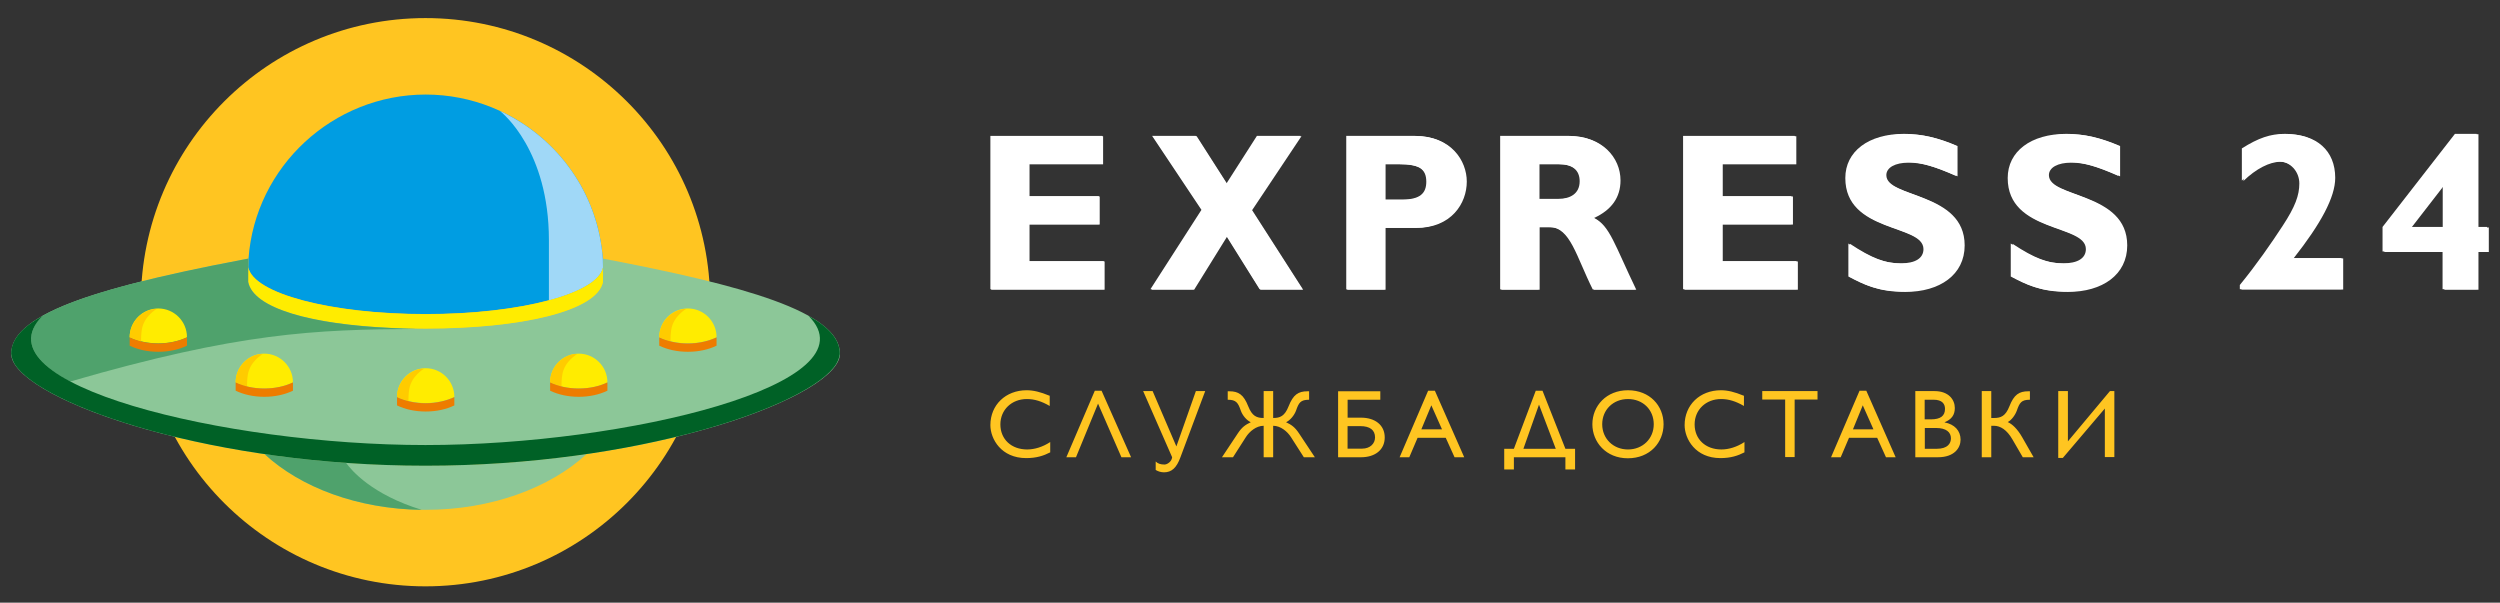 <svg width="112" height="27" viewBox="0 0 112 27" fill="none" xmlns="http://www.w3.org/2000/svg">
<rect x="0" y="0" width="112" height="27" fill="#333333" stroke="none"/>
<g id="about-express24.svg" clip-path="url(#clip0_10_114)">
<path id="Vector" fill-rule="evenodd" clip-rule="evenodd" d="M49.487 11.713H46.123V10.06H49.267V8.802H46.123V7.362H49.419V6.103H44.406V12.979H49.487V11.713Z" fill="white"/>
<path id="Vector_2" fill-rule="evenodd" clip-rule="evenodd" d="M60.357 6.103V12.98H62.074V10.212H63.441C65.028 10.212 65.712 9.106 65.712 8.135C65.712 7.195 65.005 6.096 63.426 6.096H60.357V6.103ZM62.074 7.362H62.682C63.608 7.362 63.943 7.574 63.943 8.158C63.943 8.673 63.661 8.954 62.872 8.954H62.074V7.362Z" fill="white"/>
<path id="Vector_3" fill-rule="evenodd" clip-rule="evenodd" d="M67.26 6.103V12.979H68.976V10.182H69.47C70.396 10.182 70.67 11.501 71.406 12.979H73.305C72.333 10.963 72.121 10.114 71.414 9.765C72.204 9.401 72.599 8.84 72.599 8.082C72.599 7.051 71.763 6.103 70.343 6.103H67.26ZM68.976 7.362H69.842C70.488 7.362 70.822 7.627 70.822 8.135C70.822 8.719 70.359 8.923 69.88 8.923H68.969V7.362H68.976Z" fill="white"/>
<path id="Vector_4" fill-rule="evenodd" clip-rule="evenodd" d="M80.544 11.713H77.179V10.06H80.324V8.802H77.179V7.362H80.475V6.103H75.463V12.979H80.544V11.713Z" fill="white"/>
<path id="Vector_5" fill-rule="evenodd" clip-rule="evenodd" d="M87.698 6.543C86.832 6.171 86.133 6.012 85.366 6.012C83.771 6.012 82.738 6.801 82.738 7.991C82.738 10.463 86.247 10.046 86.247 11.175C86.247 11.577 85.89 11.812 85.237 11.812C84.478 11.812 83.87 11.577 82.883 10.925V12.411C83.566 12.767 84.166 13.078 85.366 13.078C86.9 13.078 88.017 12.312 88.017 10.993C88.017 8.59 84.508 8.886 84.508 7.847C84.508 7.506 84.903 7.286 85.518 7.286C86.103 7.286 86.703 7.46 87.698 7.9V6.543Z" fill="white"/>
<path id="Vector_6" fill-rule="evenodd" clip-rule="evenodd" d="M94.981 6.543C94.115 6.171 93.416 6.012 92.649 6.012C91.054 6.012 90.022 6.801 90.022 7.991C90.022 10.463 93.53 10.046 93.53 11.175C93.53 11.577 93.173 11.812 92.52 11.812C91.761 11.812 91.153 11.577 90.166 10.925V12.411C90.849 12.767 91.449 13.078 92.649 13.078C94.183 13.078 95.3 12.312 95.3 10.993C95.3 8.59 91.791 8.886 91.791 7.847C91.791 7.506 92.186 7.286 92.801 7.286C93.386 7.286 93.986 7.46 94.981 7.9V6.543Z" fill="white"/>
<path id="Vector_7" fill-rule="evenodd" clip-rule="evenodd" d="M104.975 11.577H102.75C103.98 10.015 104.618 8.832 104.618 7.968C104.618 6.748 103.79 6.012 102.438 6.012C101.785 6.012 101.253 6.194 100.509 6.664V8.105C101.064 7.566 101.679 7.248 102.165 7.248C102.681 7.248 103.084 7.703 103.084 8.234C103.084 8.772 102.901 9.272 102.339 10.129C101.846 10.887 101.147 11.895 100.418 12.782V12.972H104.975V11.577Z" fill="white"/>
<path id="Vector_8" fill-rule="evenodd" clip-rule="evenodd" d="M111.035 6.012H110.063L106.82 10.19V11.289H109.509V12.98H111.035V11.289H111.499V10.19H111.035V6.012ZM109.494 8.309H109.516V10.182H108.043L109.494 8.309Z" fill="white"/>
<path id="Vector_9" fill-rule="evenodd" clip-rule="evenodd" d="M54.979 8.241L53.612 6.103H51.66L53.87 9.416L51.584 12.979H53.498L54.979 10.591L56.468 12.979H58.381L56.095 9.416L58.305 6.103H56.353L54.979 8.241Z" fill="white"/>
<path id="Vector_10" fill-rule="evenodd" clip-rule="evenodd" d="M49.45 11.698H46.086V10.045H49.23V8.787H46.086V7.346H49.382V6.088H44.369V12.957H49.45V11.698Z" fill="white"/>
<path id="Vector_11" fill-rule="evenodd" clip-rule="evenodd" d="M60.312 6.088V12.964H62.029V10.205H63.388C64.976 10.205 65.659 9.098 65.659 8.127C65.659 7.187 64.953 6.088 63.381 6.088H60.312ZM62.029 7.346H62.637C63.563 7.346 63.898 7.559 63.898 8.142C63.898 8.658 63.617 8.939 62.827 8.939H62.029V7.346Z" fill="white"/>
<path id="Vector_12" fill-rule="evenodd" clip-rule="evenodd" d="M67.207 6.088V12.964H68.924V10.174H69.417C70.344 10.174 70.617 11.493 71.354 12.964H73.245C72.273 10.948 72.06 10.098 71.354 9.75C72.144 9.386 72.539 8.825 72.539 8.067C72.539 7.036 71.703 6.088 70.29 6.088H67.207ZM68.924 7.346H69.789C70.435 7.346 70.769 7.612 70.769 8.12C70.769 8.704 70.306 8.908 69.827 8.908H68.916V7.346H68.924Z" fill="white"/>
<path id="Vector_13" fill-rule="evenodd" clip-rule="evenodd" d="M80.483 11.698H77.119V10.045H80.255V8.787H77.119V7.346H80.407V6.088H75.402V12.957H80.483V11.698Z" fill="white"/>
<path id="Vector_14" fill-rule="evenodd" clip-rule="evenodd" d="M87.629 6.528C86.763 6.156 86.065 5.997 85.298 5.997C83.703 5.997 82.67 6.786 82.67 7.976C82.67 10.447 86.171 10.03 86.171 11.16C86.171 11.562 85.814 11.797 85.161 11.797C84.401 11.797 83.802 11.562 82.807 10.91V12.388C83.49 12.745 84.09 13.055 85.29 13.055C86.824 13.055 87.933 12.29 87.933 10.97C87.933 8.575 84.432 8.863 84.432 7.824C84.432 7.483 84.827 7.263 85.442 7.263C86.027 7.263 86.627 7.438 87.622 7.877V6.528H87.629Z" fill="white"/>
<path id="Vector_15" fill-rule="evenodd" clip-rule="evenodd" d="M94.905 6.528C94.039 6.156 93.34 5.997 92.573 5.997C90.978 5.997 89.945 6.786 89.945 7.976C89.945 10.447 93.447 10.03 93.447 11.16C93.447 11.562 93.09 11.797 92.436 11.797C91.677 11.797 91.077 11.562 90.082 10.91V12.388C90.766 12.745 91.365 13.055 92.566 13.055C94.1 13.055 95.209 12.29 95.209 10.97C95.209 8.575 91.707 8.863 91.707 7.824C91.707 7.483 92.102 7.263 92.717 7.263C93.302 7.263 93.902 7.438 94.897 7.877V6.528H94.905Z" fill="white"/>
<path id="Vector_16" fill-rule="evenodd" clip-rule="evenodd" d="M104.893 11.562H102.675C103.906 10 104.544 8.817 104.544 7.953C104.544 6.732 103.716 5.997 102.364 5.997C101.711 5.997 101.179 6.179 100.435 6.649V8.09C100.989 7.559 101.604 7.233 102.091 7.233C102.607 7.233 103.01 7.688 103.01 8.218C103.01 8.749 102.827 9.257 102.265 10.114C101.772 10.872 101.073 11.88 100.344 12.767V12.957H104.901V11.562H104.893Z" fill="white"/>
<path id="Vector_17" fill-rule="evenodd" clip-rule="evenodd" d="M110.953 5.997H109.981L106.738 10.167V11.266H109.427V12.957H110.953V11.266H111.417V10.167H110.953V5.997ZM109.412 8.294H109.434V10.167H107.961L109.412 8.294Z" fill="white"/>
<path id="Vector_18" fill-rule="evenodd" clip-rule="evenodd" d="M54.941 8.226L53.567 6.088H51.615L53.825 9.401L51.539 12.957H53.453L54.941 10.576L56.43 12.957H58.336L56.05 9.401L58.261 6.088H56.309L54.941 8.226Z" fill="white"/>
<path id="Vector_19" fill-rule="evenodd" clip-rule="evenodd" d="M47.012 17.726C46.61 17.559 46.298 17.483 45.994 17.483C45.053 17.483 44.369 18.142 44.369 19.045C44.369 19.666 44.855 20.523 45.972 20.523C46.435 20.523 46.754 20.417 47.05 20.265V19.803C46.716 20.023 46.351 20.136 46.017 20.136C45.303 20.136 44.817 19.674 44.817 19.014C44.817 18.362 45.319 17.877 46.002 17.877C46.344 17.877 46.663 17.976 47.027 18.188V17.726H47.012ZM49.351 17.506H49.047L47.772 20.485H48.204L49.192 18.082L50.24 20.485H50.673L49.351 17.506ZM51.638 17.521H51.213L52.512 20.485C52.489 20.69 52.284 20.811 52.17 20.811C51.995 20.811 51.874 20.773 51.775 20.675V21.054C51.874 21.115 52.003 21.16 52.147 21.16C52.489 21.16 52.709 20.963 52.884 20.485L53.993 17.521H53.575L52.702 20L51.638 17.521ZM56.612 18.726C56.301 18.726 56.096 18.643 55.921 18.203C55.716 17.68 55.488 17.529 55.071 17.529H55.002V17.908C55.382 17.908 55.466 18.044 55.587 18.393C55.663 18.613 55.853 18.833 56.035 18.916C55.792 19.03 55.64 19.136 55.458 19.409L54.744 20.485H55.238L55.815 19.583C55.974 19.333 56.278 19.075 56.612 19.075V20.485H57.038V19.075C57.372 19.075 57.676 19.333 57.835 19.583L58.412 20.485H58.906L58.192 19.409C58.01 19.136 57.858 19.03 57.615 18.916C57.797 18.833 57.987 18.605 58.063 18.393C58.185 18.044 58.261 17.908 58.648 17.908V17.529H58.58C58.162 17.529 57.934 17.68 57.729 18.203C57.554 18.643 57.349 18.726 57.038 18.726V17.521H56.612V18.726ZM59.947 20.485H60.973C61.603 20.485 62.036 20.152 62.036 19.598C62.036 19.037 61.595 18.711 60.973 18.711H60.373V17.908H61.838V17.529H59.947V20.485ZM60.371 19.09H60.941C61.381 19.09 61.602 19.272 61.602 19.598C61.602 19.871 61.381 20.099 61.024 20.099H60.371V19.09ZM64.283 17.506H63.979L62.703 20.485H63.136L63.508 19.613H64.769L65.164 20.485H65.597L64.283 17.506ZM64.124 18.158L64.602 19.234H63.676L64.124 18.158ZM70.563 20.106H70.13L69.105 17.506H68.801L67.822 20.106H67.389V21.031H67.822V20.485H70.13V21.031H70.563V20.106ZM68.947 18.127L69.699 20.106H68.248L68.947 18.127ZM71.338 19.007C71.338 19.81 71.953 20.531 72.925 20.531C73.928 20.531 74.528 19.81 74.528 19.007C74.528 18.18 73.912 17.483 72.933 17.483C71.968 17.483 71.338 18.18 71.338 19.007ZM71.779 19.007C71.779 18.355 72.273 17.877 72.934 17.877C73.602 17.877 74.088 18.355 74.088 19.007C74.088 19.651 73.594 20.136 72.934 20.136C72.273 20.136 71.779 19.651 71.779 19.007ZM78.114 17.726C77.711 17.559 77.4 17.483 77.096 17.483C76.154 17.483 75.471 18.142 75.471 19.045C75.471 19.666 75.957 20.523 77.073 20.523C77.537 20.523 77.856 20.417 78.152 20.265V19.803C77.817 20.023 77.453 20.136 77.119 20.136C76.405 20.136 75.919 19.674 75.919 19.014C75.919 18.362 76.42 17.877 77.104 17.877C77.445 17.877 77.764 17.976 78.129 18.188V17.726H78.114ZM81.433 17.521H78.949V17.9H79.975V20.478H80.4V17.9H81.425V17.521H81.433ZM83.611 17.506H83.307L82.031 20.485H82.464L82.836 19.613H84.097L84.492 20.485H84.925L83.611 17.506ZM83.452 18.158L83.931 19.234H83.012L83.452 18.158ZM85.799 20.485H86.817C87.561 20.485 87.834 20.061 87.834 19.697C87.834 19.295 87.561 19.007 87.12 18.924V18.916C87.432 18.787 87.576 18.59 87.576 18.279C87.576 17.908 87.303 17.521 86.665 17.521H85.806V20.485H85.799ZM86.225 17.907H86.62C87.014 17.907 87.136 18.097 87.136 18.317C87.136 18.635 86.931 18.787 86.506 18.787H86.225V17.907ZM86.225 19.174H86.741C87.189 19.174 87.402 19.363 87.402 19.636C87.402 19.856 87.265 20.106 86.764 20.106H86.232V19.174H86.225ZM88.783 17.521V20.485H89.209V19.075H89.33C89.611 19.075 89.907 19.25 90.158 19.689L90.621 20.485H91.107L90.591 19.583C90.378 19.212 90.15 18.999 89.945 18.908C90.105 18.833 90.279 18.605 90.355 18.393C90.477 18.044 90.553 17.908 90.94 17.908V17.529H90.872C90.454 17.529 90.226 17.68 90.021 18.203C89.847 18.643 89.641 18.726 89.33 18.726H89.209V17.521H88.783ZM94.73 17.521H94.525L92.642 19.773V17.521H92.209V20.516H92.414L94.297 18.302V20.478H94.723V17.521H94.73Z" fill="#FFC521"/>
<path id="Vector_20" fill-rule="evenodd" clip-rule="evenodd" d="M19.062 0.81C26.103 0.81 31.814 6.511 31.814 13.539C31.814 20.567 26.103 26.268 19.062 26.268C12.022 26.268 6.311 20.567 6.311 13.539C6.318 6.511 12.022 0.81 19.062 0.81Z" fill="#FFC521"/>
<path id="Vector_21" fill-rule="evenodd" clip-rule="evenodd" d="M19.062 20.863C8.809 20.863 0.5 17.716 0.5 15.844C0.5 13.971 4.859 12.781 11.133 11.583C11.125 11.924 11.125 12.28 11.125 12.622C11.391 13.994 14.824 14.714 19.069 14.714C23.315 14.714 26.755 13.941 27.014 12.622C27.014 12.273 27.014 11.924 27.006 11.583C33.279 12.781 37.631 13.971 37.631 15.844C37.631 17.716 29.315 20.863 19.062 20.863Z" fill="#8CC798"/>
<path id="Vector_22" fill-rule="evenodd" clip-rule="evenodd" d="M26.284 20.339C24.636 21.856 22.015 22.841 19.069 22.841C16.122 22.841 13.502 21.863 11.854 20.339C14.071 20.665 16.509 20.855 19.069 20.855C21.62 20.863 24.066 20.665 26.284 20.339Z" fill="#8CC798"/>
<path id="Vector_23" fill-rule="evenodd" clip-rule="evenodd" d="M18.894 22.841C16.015 22.803 13.464 21.833 11.854 20.347C13.015 20.514 14.238 20.65 15.507 20.741C15.742 21.067 16.661 22.159 18.894 22.841Z" fill="#4FA26C"/>
<path id="Vector_24" fill-rule="evenodd" clip-rule="evenodd" d="M19.069 4.236C14.922 4.236 11.429 7.458 11.133 11.59L11.125 11.977C11.353 13.145 14.824 14.069 19.069 14.069C23.315 14.069 26.785 13.145 27.013 11.977L27.006 11.59C26.71 7.458 23.216 4.236 19.069 4.236Z" fill="#009DE2"/>
<path id="Vector_25" fill-rule="evenodd" clip-rule="evenodd" d="M24.591 13.455L24.66 13.44C25.328 13.258 26.862 12.765 27.014 11.985L27.006 11.598C26.817 8.884 25.214 6.435 22.753 5.146C22.64 5.085 22.556 5.04 22.396 4.972C22.518 5.063 24.591 6.746 24.591 10.756V13.455Z" fill="#A0D8F7"/>
<path id="Vector_26" fill-rule="evenodd" clip-rule="evenodd" d="M11.125 11.984V12.629C11.391 14.001 14.824 14.721 19.069 14.721C23.315 14.721 26.755 13.948 27.013 12.629V11.984C26.785 13.152 23.315 14.077 19.069 14.077C14.816 14.077 11.345 13.152 11.125 11.984Z" fill="#FFEC00"/>
<path id="Vector_27" fill-rule="evenodd" clip-rule="evenodd" d="M19.071 16.496C19.777 16.496 20.354 17.072 20.354 17.777V17.784C19.99 17.959 19.549 18.057 19.071 18.057C18.592 18.057 18.152 17.959 17.787 17.784V17.777C17.787 17.072 18.364 16.496 19.071 16.496Z" fill="#FFEC00"/>
<path id="Vector_28" fill-rule="evenodd" clip-rule="evenodd" d="M17.787 17.792V17.784V17.754C17.802 17.201 18.182 16.723 18.691 16.564L18.721 16.556L18.752 16.549L18.774 16.541H18.782L18.805 16.533H18.812H18.82L18.85 16.526L18.873 16.518H18.881H18.904H18.911H18.934H18.949H18.972H18.995C18.987 16.526 18.433 16.837 18.334 17.436C18.304 17.633 18.296 17.822 18.296 17.989C18.114 17.921 17.939 17.86 17.787 17.792Z" fill="#FFCB00"/>
<path id="Vector_29" fill-rule="evenodd" clip-rule="evenodd" d="M20.354 17.792V18.163C19.99 18.338 19.549 18.436 19.071 18.436C18.592 18.436 18.152 18.338 17.787 18.163V17.792C18.152 17.966 18.592 18.065 19.071 18.065C19.541 18.065 19.99 17.959 20.354 17.792Z" fill="#EE7C00"/>
<path id="Vector_30" fill-rule="evenodd" clip-rule="evenodd" d="M11.84 15.843C12.546 15.843 13.124 16.419 13.124 17.125V17.132C12.759 17.306 12.319 17.405 11.84 17.405C11.362 17.405 10.921 17.306 10.557 17.132V17.125C10.557 16.419 11.134 15.843 11.84 15.843Z" fill="#FFEC00"/>
<path id="Vector_31" fill-rule="evenodd" clip-rule="evenodd" d="M10.557 17.133V17.125V17.095C10.572 16.534 10.952 16.064 11.46 15.905L11.491 15.897L11.521 15.889L11.544 15.882H11.552L11.574 15.874H11.582H11.589L11.62 15.867H11.643H11.65H11.673H11.681H11.704H11.719H11.741H11.764C11.757 15.874 11.202 16.185 11.104 16.784C11.073 16.974 11.066 17.171 11.066 17.337C10.876 17.269 10.709 17.209 10.557 17.133Z" fill="#FFCB00"/>
<path id="Vector_32" fill-rule="evenodd" clip-rule="evenodd" d="M13.124 17.132V17.504C12.759 17.678 12.319 17.777 11.84 17.777C11.362 17.777 10.921 17.678 10.557 17.504V17.132C10.921 17.307 11.362 17.405 11.84 17.405C12.311 17.405 12.759 17.307 13.124 17.132Z" fill="#EE7C00"/>
<path id="Vector_33" fill-rule="evenodd" clip-rule="evenodd" d="M25.928 15.843C26.634 15.843 27.212 16.419 27.212 17.125V17.132C26.847 17.306 26.407 17.405 25.928 17.405C25.45 17.405 25.009 17.306 24.645 17.132V17.125C24.645 16.419 25.222 15.843 25.928 15.843Z" fill="#FFEC00"/>
<path id="Vector_34" fill-rule="evenodd" clip-rule="evenodd" d="M24.645 17.132V17.125V17.094C24.66 16.533 25.04 16.063 25.548 15.904L25.579 15.896L25.609 15.889L25.632 15.881H25.64L25.662 15.874H25.67H25.677L25.708 15.866H25.731H25.738H25.761H25.769H25.791H25.806H25.829H25.852C25.845 15.874 25.29 16.185 25.191 16.784C25.161 16.973 25.153 17.17 25.153 17.337C24.971 17.269 24.804 17.208 24.645 17.132Z" fill="#FFCB00"/>
<path id="Vector_35" fill-rule="evenodd" clip-rule="evenodd" d="M27.212 17.132V17.504C26.847 17.678 26.407 17.777 25.928 17.777C25.45 17.777 25.009 17.678 24.645 17.504V17.132C25.009 17.307 25.45 17.405 25.928 17.405C26.407 17.405 26.847 17.307 27.212 17.132Z" fill="#EE7C00"/>
<path id="Vector_36" fill-rule="evenodd" clip-rule="evenodd" d="M30.819 13.819C31.525 13.819 32.102 14.396 32.102 15.101V15.108C31.738 15.283 31.297 15.381 30.819 15.381C30.34 15.381 29.9 15.283 29.535 15.108V15.101C29.535 14.396 30.112 13.819 30.819 13.819Z" fill="#FFEC00"/>
<path id="Vector_37" fill-rule="evenodd" clip-rule="evenodd" d="M29.535 15.116V15.108V15.078C29.55 14.517 29.93 14.047 30.439 13.888L30.469 13.88L30.5 13.873L30.523 13.865H30.53L30.553 13.857H30.561L30.591 13.85L30.614 13.842H30.621H30.644H30.652H30.674H30.69H30.712H30.735C30.727 13.85 30.173 14.161 30.074 14.76C30.044 14.949 30.036 15.146 30.036 15.313C29.862 15.245 29.695 15.184 29.535 15.116Z" fill="#FFCB00"/>
<path id="Vector_38" fill-rule="evenodd" clip-rule="evenodd" d="M32.102 15.116V15.487C31.738 15.662 31.297 15.76 30.819 15.76C30.34 15.76 29.9 15.662 29.535 15.487V15.116C29.9 15.29 30.34 15.389 30.819 15.389C31.297 15.389 31.738 15.283 32.102 15.116Z" fill="#EE7C00"/>
<path id="Vector_39" fill-rule="evenodd" clip-rule="evenodd" d="M1.906 14.146C3.425 13.296 6.098 12.591 9.455 11.909C10.017 11.803 10.579 11.689 11.126 11.583V11.613C11.118 11.947 11.118 12.296 11.118 12.629C11.346 13.827 13.989 14.532 17.483 14.691C17.863 14.714 18.258 14.729 18.652 14.737C14.126 14.76 10.708 14.896 3.136 17.095C1.496 16.208 0.858 15.199 1.906 14.146Z" fill="#4FA26C"/>
<path id="Vector_40" fill-rule="evenodd" clip-rule="evenodd" d="M19.062 20.863C9.629 20.863 1.844 18.194 0.659 16.314C0.568 16.155 0.523 16.018 0.508 15.904C0.508 15.882 0.5 15.859 0.5 15.844C0.5 15.207 1.001 14.653 1.905 14.153C-1.148 17.201 10.062 19.938 19.062 19.938C28.069 19.938 39.279 17.193 36.218 14.146C37.122 14.646 37.623 15.207 37.623 15.836C37.623 15.859 37.623 15.882 37.616 15.897C37.601 16.011 37.555 16.147 37.464 16.306C36.287 18.194 28.494 20.863 19.062 20.863Z" fill="#006126"/>
<path id="Vector_41" fill-rule="evenodd" clip-rule="evenodd" d="M7.092 13.819C7.798 13.819 8.376 14.396 8.376 15.101V15.108C8.011 15.283 7.571 15.381 7.092 15.381C6.614 15.381 6.173 15.283 5.809 15.108V15.101C5.809 14.396 6.386 13.819 7.092 13.819Z" fill="#FFEC00"/>
<path id="Vector_42" fill-rule="evenodd" clip-rule="evenodd" d="M5.809 15.116V15.108V15.078C5.824 14.517 6.204 14.047 6.712 13.888L6.743 13.88L6.773 13.873L6.796 13.865H6.804L6.826 13.857H6.834H6.841L6.872 13.85L6.895 13.842H6.902H6.925H6.933H6.955H6.971H6.993H7.016C7.009 13.85 6.454 14.161 6.355 14.76C6.325 14.949 6.317 15.146 6.317 15.313C6.135 15.245 5.96 15.184 5.809 15.116Z" fill="#FFCB00"/>
<path id="Vector_43" fill-rule="evenodd" clip-rule="evenodd" d="M8.376 15.116V15.487C8.011 15.662 7.571 15.76 7.092 15.76C6.614 15.76 6.173 15.662 5.809 15.487V15.116C6.173 15.29 6.614 15.389 7.092 15.389C7.563 15.389 8.011 15.283 8.376 15.116Z" fill="#EE7C00"/>
</g>
<defs>
<clipPath id="clip0_10_114">
<rect width="111" height="26" fill="white" transform="translate(0.5 0.81)"/>
</clipPath>
</defs>
</svg>
